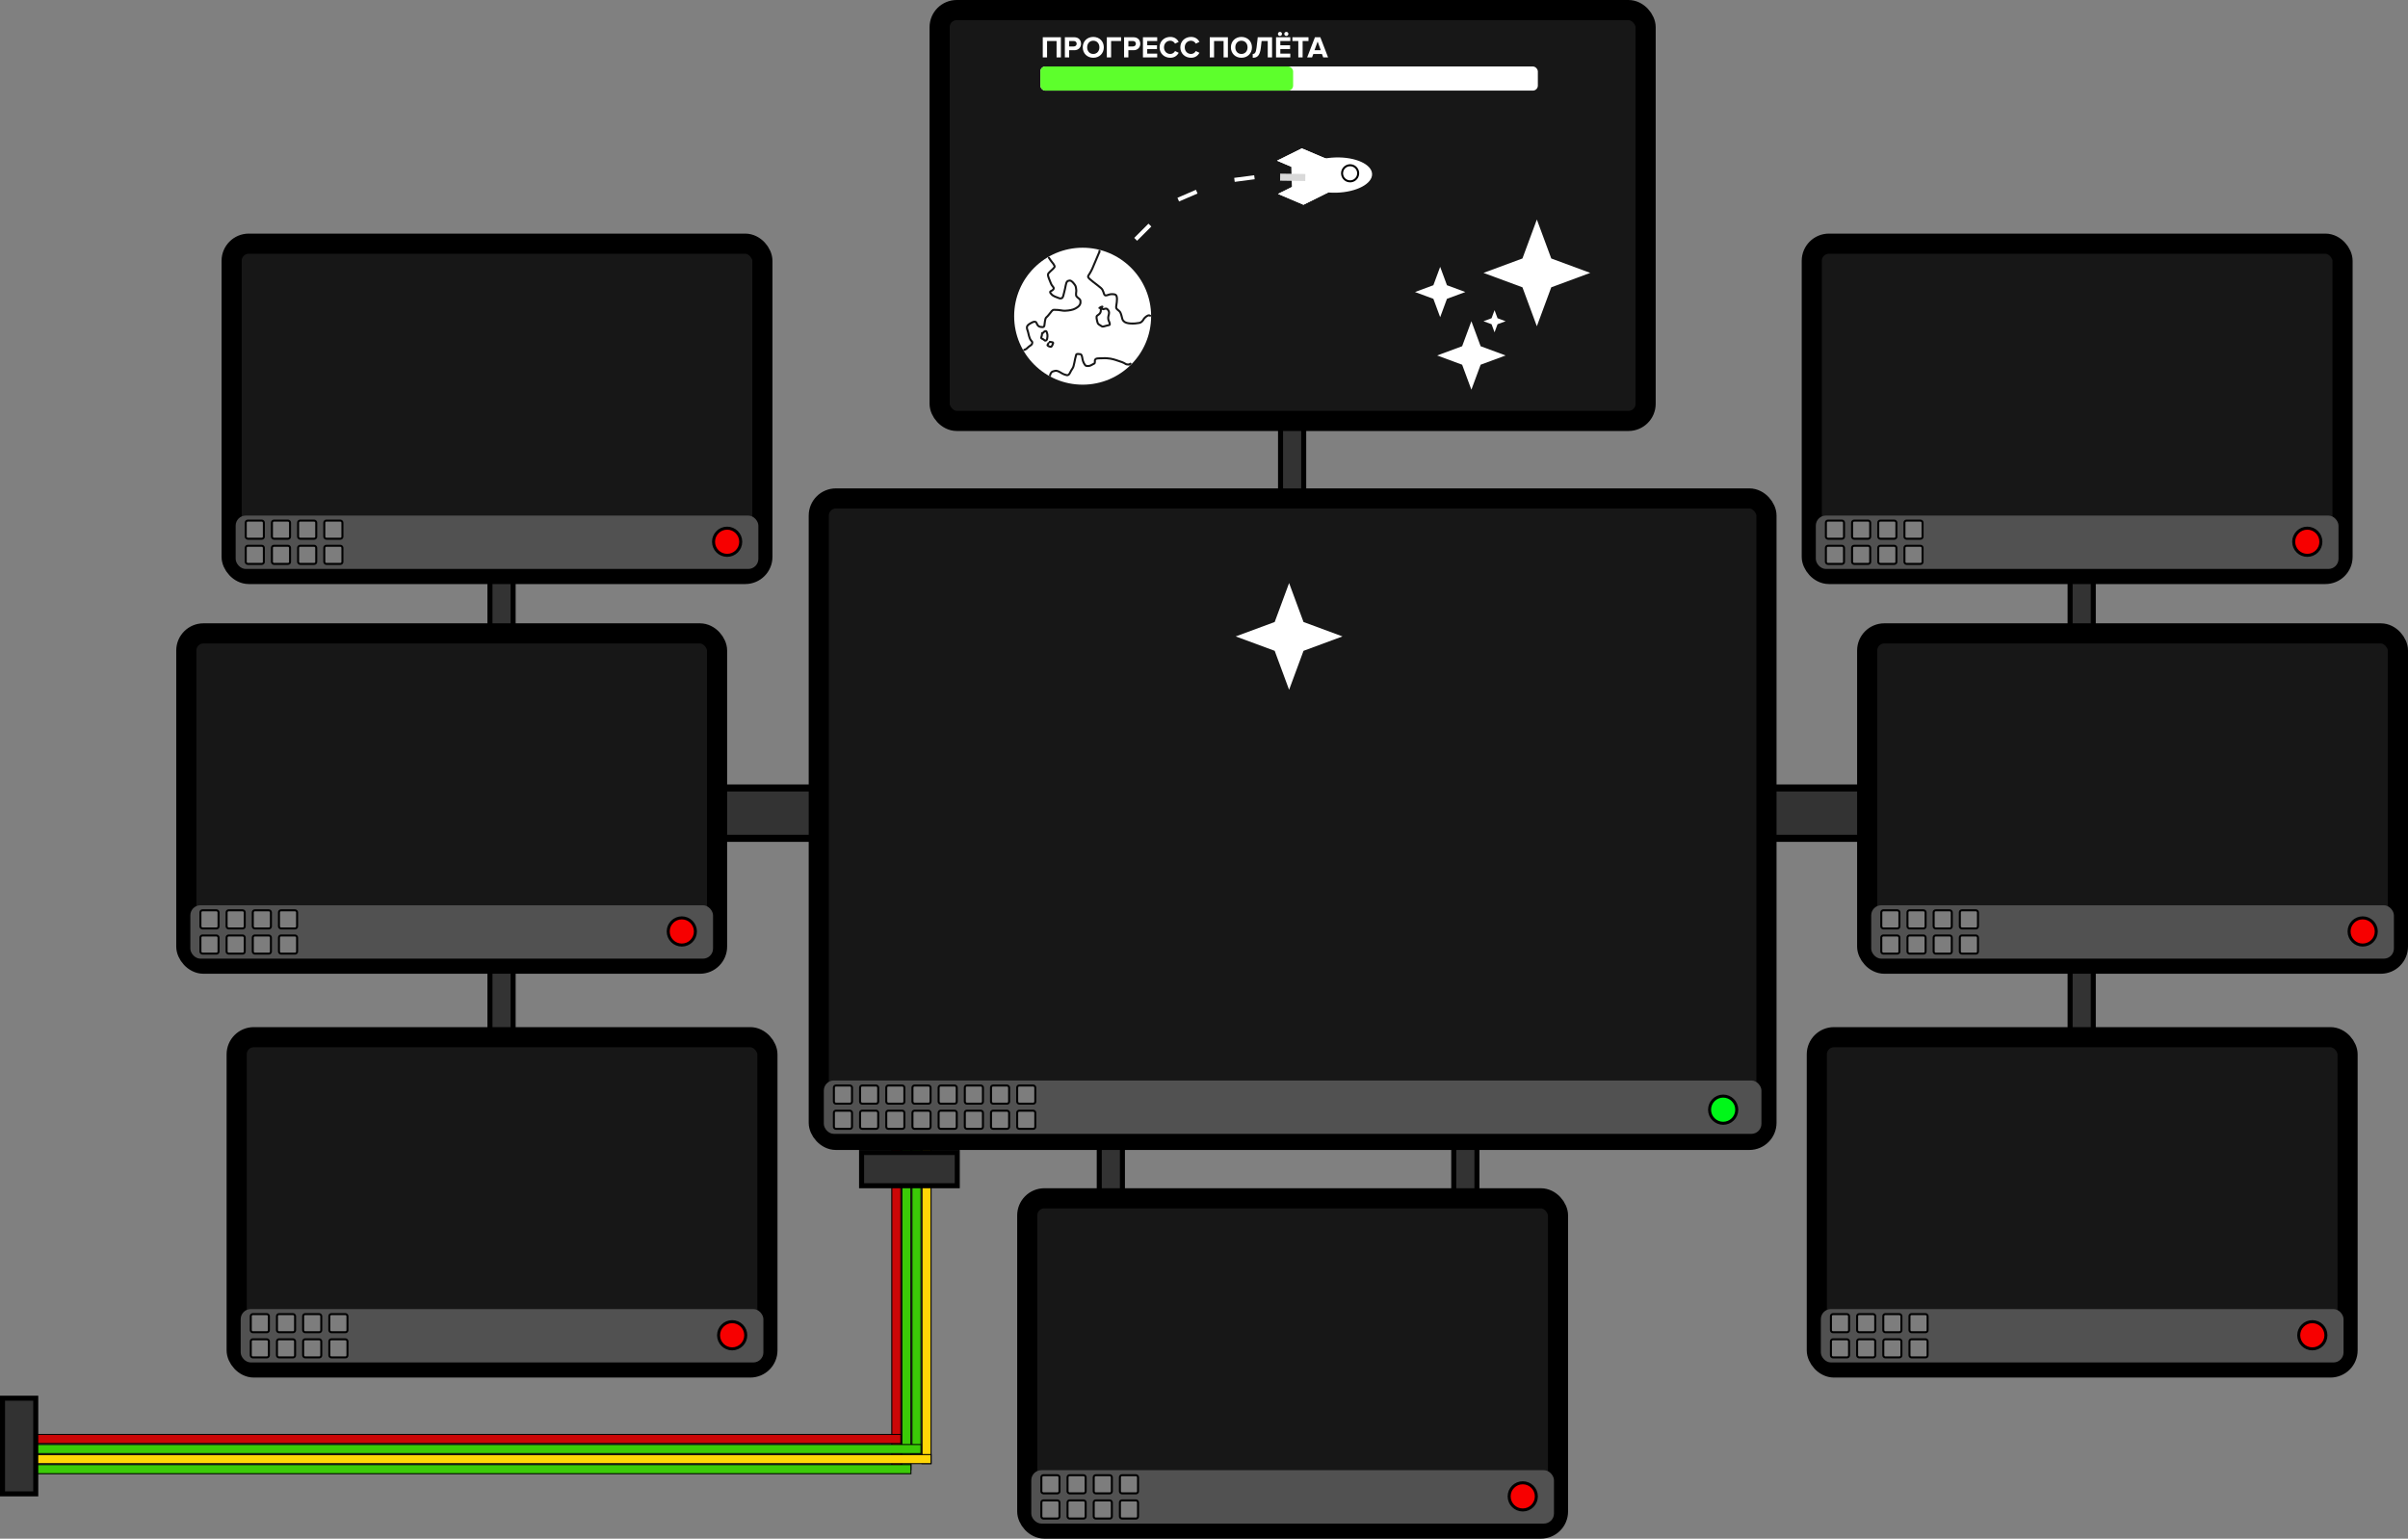 <svg width="2391" height="1528" viewBox="0 0 2391 1528" fill="none" xmlns="http://www.w3.org/2000/svg">
<rect x="0" y="0" width="2391" height="1528" fill="#808080" stroke="none"/>
<rect x="915.5" y="1047.5" width="9" height="406" fill="#FFD606" stroke="black"/>
<rect x="905.5" y="1047.5" width="9" height="396" fill="#3BCB07" stroke="black"/>
<rect x="895.5" y="1047.5" width="9" height="412" fill="#3BCB07" stroke="black"/>
<rect x="885.5" y="1047.5" width="9" height="412" fill="#CB0707" stroke="black"/>
<rect x="904.5" y="1454.5" width="9" height="904" transform="rotate(90 904.5 1454.5)" fill="#3BCB07" stroke="black"/>
<rect x="924.5" y="1444.5" width="9" height="924" transform="rotate(90 924.5 1444.5)" fill="#FFD606" stroke="black"/>
<rect x="914.5" y="1434.5" width="9" height="914" transform="rotate(90 914.5 1434.5)" fill="#3BCB07" stroke="black"/>
<rect x="894.5" y="1424.5" width="9" height="894" transform="rotate(90 894.5 1424.5)" fill="#CB0707" stroke="black"/>
<rect x="486.5" y="505.5" width="23" height="222" fill="#333333" stroke="black" stroke-width="5"/>
<rect x="885.5" y="782.5" width="50" height="220" transform="rotate(90 885.5 782.5)" fill="#333333" stroke="black" stroke-width="7"/>
<rect x="1896.5" y="782.5" width="50" height="220" transform="rotate(90 1896.5 782.5)" fill="#333333" stroke="black" stroke-width="7"/>
<rect x="486.5" y="901.5" width="23" height="222" fill="#333333" stroke="black" stroke-width="5"/>
<rect x="1091.5" y="1042.5" width="23" height="222" fill="#333333" stroke="black" stroke-width="5"/>
<rect x="1271.5" y="336.5" width="23" height="222" fill="#333333" stroke="black" stroke-width="5"/>
<rect x="1443.5" y="1042.5" width="23" height="222" fill="#333333" stroke="black" stroke-width="5"/>
<rect x="230" y="242" width="527" height="328" rx="17" fill="#171717" stroke="black" stroke-width="20"/>
<rect x="234" y="512" width="519" height="53" rx="10" fill="#515151"/>
<circle cx="722" cy="538" r="13.5" fill="#F70000" stroke="black" stroke-width="3"/>
<rect x="244" y="542" width="18" height="18" rx="2" fill="#7D7D7D" stroke="black" stroke-width="2"/>
<rect x="270" y="542" width="18" height="18" rx="2" fill="#7D7D7D" stroke="black" stroke-width="2"/>
<rect x="296" y="542" width="18" height="18" rx="2" fill="#7D7D7D" stroke="black" stroke-width="2"/>
<rect x="322" y="542" width="18" height="18" rx="2" fill="#7D7D7D" stroke="black" stroke-width="2"/>
<rect x="244" y="517" width="18" height="18" rx="2" fill="#7D7D7D" stroke="black" stroke-width="2"/>
<rect x="270" y="517" width="18" height="18" rx="2" fill="#7D7D7D" stroke="black" stroke-width="2"/>
<rect x="296" y="517" width="18" height="18" rx="2" fill="#7D7D7D" stroke="black" stroke-width="2"/>
<rect x="322" y="517" width="18" height="18" rx="2" fill="#7D7D7D" stroke="black" stroke-width="2"/>
<rect x="933" y="10" width="701" height="408" rx="17" fill="#171717" stroke="black" stroke-width="20"/>
<rect x="185" y="629" width="527" height="328" rx="17" fill="#171717" stroke="black" stroke-width="20"/>
<rect x="189" y="899" width="519" height="53" rx="10" fill="#515151"/>
<circle cx="677" cy="925" r="13.5" fill="#F70000" stroke="black" stroke-width="3"/>
<rect x="199" y="929" width="18" height="18" rx="2" fill="#7D7D7D" stroke="black" stroke-width="2"/>
<rect x="225" y="929" width="18" height="18" rx="2" fill="#7D7D7D" stroke="black" stroke-width="2"/>
<rect x="251" y="929" width="18" height="18" rx="2" fill="#7D7D7D" stroke="black" stroke-width="2"/>
<rect x="277" y="929" width="18" height="18" rx="2" fill="#7D7D7D" stroke="black" stroke-width="2"/>
<rect x="199" y="904" width="18" height="18" rx="2" fill="#7D7D7D" stroke="black" stroke-width="2"/>
<rect x="225" y="904" width="18" height="18" rx="2" fill="#7D7D7D" stroke="black" stroke-width="2"/>
<rect x="251" y="904" width="18" height="18" rx="2" fill="#7D7D7D" stroke="black" stroke-width="2"/>
<rect x="277" y="904" width="18" height="18" rx="2" fill="#7D7D7D" stroke="black" stroke-width="2"/>
<rect x="235" y="1030" width="527" height="328" rx="17" fill="#171717" stroke="black" stroke-width="20"/>
<rect x="239" y="1300" width="519" height="53" rx="10" fill="#515151"/>
<circle cx="727" cy="1326" r="13.5" fill="#F70000" stroke="black" stroke-width="3"/>
<rect x="249" y="1330" width="18" height="18" rx="2" fill="#7D7D7D" stroke="black" stroke-width="2"/>
<rect x="275" y="1330" width="18" height="18" rx="2" fill="#7D7D7D" stroke="black" stroke-width="2"/>
<rect x="301" y="1330" width="18" height="18" rx="2" fill="#7D7D7D" stroke="black" stroke-width="2"/>
<rect x="327" y="1330" width="18" height="18" rx="2" fill="#7D7D7D" stroke="black" stroke-width="2"/>
<rect x="249" y="1305" width="18" height="18" rx="2" fill="#7D7D7D" stroke="black" stroke-width="2"/>
<rect x="275" y="1305" width="18" height="18" rx="2" fill="#7D7D7D" stroke="black" stroke-width="2"/>
<rect x="301" y="1305" width="18" height="18" rx="2" fill="#7D7D7D" stroke="black" stroke-width="2"/>
<rect x="327" y="1305" width="18" height="18" rx="2" fill="#7D7D7D" stroke="black" stroke-width="2"/>
<rect x="1020" y="1190" width="527" height="328" rx="17" fill="#171717" stroke="black" stroke-width="20"/>
<rect x="1024" y="1460" width="519" height="53" rx="10" fill="#515151"/>
<circle cx="1512" cy="1486" r="13.5" fill="#F70000" stroke="black" stroke-width="3"/>
<rect x="1034" y="1490" width="18" height="18" rx="2" fill="#7D7D7D" stroke="black" stroke-width="2"/>
<rect x="1060" y="1490" width="18" height="18" rx="2" fill="#7D7D7D" stroke="black" stroke-width="2"/>
<rect x="1086" y="1490" width="18" height="18" rx="2" fill="#7D7D7D" stroke="black" stroke-width="2"/>
<rect x="1112" y="1490" width="18" height="18" rx="2" fill="#7D7D7D" stroke="black" stroke-width="2"/>
<rect x="1034" y="1465" width="18" height="18" rx="2" fill="#7D7D7D" stroke="black" stroke-width="2"/>
<rect x="1060" y="1465" width="18" height="18" rx="2" fill="#7D7D7D" stroke="black" stroke-width="2"/>
<rect x="1086" y="1465" width="18" height="18" rx="2" fill="#7D7D7D" stroke="black" stroke-width="2"/>
<rect x="1112" y="1465" width="18" height="18" rx="2" fill="#7D7D7D" stroke="black" stroke-width="2"/>
<rect x="2055.5" y="505.5" width="23" height="222" fill="#333333" stroke="black" stroke-width="5"/>
<rect x="2055.5" y="901.5" width="23" height="222" fill="#333333" stroke="black" stroke-width="5"/>
<rect x="1799" y="242" width="527" height="328" rx="17" fill="#171717" stroke="black" stroke-width="20"/>
<rect x="1803" y="512" width="519" height="53" rx="10" fill="#515151"/>
<circle cx="2291" cy="538" r="13.5" fill="#F70000" stroke="black" stroke-width="3"/>
<rect x="1813" y="542" width="18" height="18" rx="2" fill="#7D7D7D" stroke="black" stroke-width="2"/>
<rect x="1839" y="542" width="18" height="18" rx="2" fill="#7D7D7D" stroke="black" stroke-width="2"/>
<rect x="1865" y="542" width="18" height="18" rx="2" fill="#7D7D7D" stroke="black" stroke-width="2"/>
<rect x="1891" y="542" width="18" height="18" rx="2" fill="#7D7D7D" stroke="black" stroke-width="2"/>
<rect x="1813" y="517" width="18" height="18" rx="2" fill="#7D7D7D" stroke="black" stroke-width="2"/>
<rect x="1839" y="517" width="18" height="18" rx="2" fill="#7D7D7D" stroke="black" stroke-width="2"/>
<rect x="1865" y="517" width="18" height="18" rx="2" fill="#7D7D7D" stroke="black" stroke-width="2"/>
<rect x="1891" y="517" width="18" height="18" rx="2" fill="#7D7D7D" stroke="black" stroke-width="2"/>
<rect x="1854" y="629" width="527" height="328" rx="17" fill="#171717" stroke="black" stroke-width="20"/>
<rect x="1858" y="899" width="519" height="53" rx="10" fill="#515151"/>
<circle cx="2346" cy="925" r="13.5" fill="#F70000" stroke="black" stroke-width="3"/>
<rect x="1868" y="929" width="18" height="18" rx="2" fill="#7D7D7D" stroke="black" stroke-width="2"/>
<rect x="1894" y="929" width="18" height="18" rx="2" fill="#7D7D7D" stroke="black" stroke-width="2"/>
<rect x="1920" y="929" width="18" height="18" rx="2" fill="#7D7D7D" stroke="black" stroke-width="2"/>
<rect x="1946" y="929" width="18" height="18" rx="2" fill="#7D7D7D" stroke="black" stroke-width="2"/>
<rect x="1868" y="904" width="18" height="18" rx="2" fill="#7D7D7D" stroke="black" stroke-width="2"/>
<rect x="1894" y="904" width="18" height="18" rx="2" fill="#7D7D7D" stroke="black" stroke-width="2"/>
<rect x="1920" y="904" width="18" height="18" rx="2" fill="#7D7D7D" stroke="black" stroke-width="2"/>
<rect x="1946" y="904" width="18" height="18" rx="2" fill="#7D7D7D" stroke="black" stroke-width="2"/>
<rect x="1804" y="1030" width="527" height="328" rx="17" fill="#171717" stroke="black" stroke-width="20"/>
<rect x="1808" y="1300" width="519" height="53" rx="10" fill="#515151"/>
<circle cx="2296" cy="1326" r="13.5" fill="#F70000" stroke="black" stroke-width="3"/>
<rect x="1818" y="1330" width="18" height="18" rx="2" fill="#7D7D7D" stroke="black" stroke-width="2"/>
<rect x="1844" y="1330" width="18" height="18" rx="2" fill="#7D7D7D" stroke="black" stroke-width="2"/>
<rect x="1870" y="1330" width="18" height="18" rx="2" fill="#7D7D7D" stroke="black" stroke-width="2"/>
<rect x="1896" y="1330" width="18" height="18" rx="2" fill="#7D7D7D" stroke="black" stroke-width="2"/>
<rect x="1818" y="1305" width="18" height="18" rx="2" fill="#7D7D7D" stroke="black" stroke-width="2"/>
<rect x="1844" y="1305" width="18" height="18" rx="2" fill="#7D7D7D" stroke="black" stroke-width="2"/>
<rect x="1870" y="1305" width="18" height="18" rx="2" fill="#7D7D7D" stroke="black" stroke-width="2"/>
<rect x="1896" y="1305" width="18" height="18" rx="2" fill="#7D7D7D" stroke="black" stroke-width="2"/>
<rect x="813" y="495" width="941" height="637" rx="17" fill="#171717" stroke="black" stroke-width="20"/>
<rect x="818" y="1073" width="931" height="53" rx="10" fill="#515151"/>
<rect x="828" y="1103" width="18" height="18" rx="2" fill="#7D7D7D" stroke="black" stroke-width="2"/>
<rect x="854" y="1103" width="18" height="18" rx="2" fill="#7D7D7D" stroke="black" stroke-width="2"/>
<rect x="880" y="1103" width="18" height="18" rx="2" fill="#7D7D7D" stroke="black" stroke-width="2"/>
<rect x="906" y="1103" width="18" height="18" rx="2" fill="#7D7D7D" stroke="black" stroke-width="2"/>
<rect x="828" y="1078" width="18" height="18" rx="2" fill="#7D7D7D" stroke="black" stroke-width="2"/>
<rect x="854" y="1078" width="18" height="18" rx="2" fill="#7D7D7D" stroke="black" stroke-width="2"/>
<rect x="880" y="1078" width="18" height="18" rx="2" fill="#7D7D7D" stroke="black" stroke-width="2"/>
<rect x="906" y="1078" width="18" height="18" rx="2" fill="#7D7D7D" stroke="black" stroke-width="2"/>
<rect x="932" y="1103" width="18" height="18" rx="2" fill="#7D7D7D" stroke="black" stroke-width="2"/>
<rect x="958" y="1103" width="18" height="18" rx="2" fill="#7D7D7D" stroke="black" stroke-width="2"/>
<rect x="984" y="1103" width="18" height="18" rx="2" fill="#7D7D7D" stroke="black" stroke-width="2"/>
<rect x="1010" y="1103" width="18" height="18" rx="2" fill="#7D7D7D" stroke="black" stroke-width="2"/>
<rect x="932" y="1078" width="18" height="18" rx="2" fill="#7D7D7D" stroke="black" stroke-width="2"/>
<rect x="958" y="1078" width="18" height="18" rx="2" fill="#7D7D7D" stroke="black" stroke-width="2"/>
<rect x="984" y="1078" width="18" height="18" rx="2" fill="#7D7D7D" stroke="black" stroke-width="2"/>
<rect x="1010" y="1078" width="18" height="18" rx="2" fill="#7D7D7D" stroke="black" stroke-width="2"/>
<circle cx="1711" cy="1102" r="13.5" fill="#00F719" stroke="black" stroke-width="3"/>
<path d="M1280 579L1294.31 617.685L1333 632L1294.31 646.315L1280 685L1265.69 646.315L1227 632L1265.69 617.685L1280 579Z" fill="white"/>
<rect x="1033" y="66" width="494" height="24" rx="5" fill="white"/>
<rect x="1033" y="66" width="251" height="24" rx="5" fill="#5DFF2C"/>
<path d="M1053.41 57H1049.12V40.74H1039.67V57H1035.41V36.99H1053.41V57ZM1061.61 57H1057.35V36.99H1066.71C1071.06 36.99 1073.43 39.93 1073.43 43.44C1073.43 46.92 1071.03 49.89 1066.71 49.89H1061.61V57ZM1066.14 46.14C1067.82 46.14 1069.08 45.09 1069.08 43.44C1069.08 41.76 1067.82 40.74 1066.14 40.74H1061.61V46.14H1066.14ZM1085.55 57.36C1079.52 57.36 1075.11 53.04 1075.11 47.01C1075.11 40.98 1079.52 36.66 1085.55 36.66C1091.61 36.66 1096.02 40.98 1096.02 47.01C1096.02 53.04 1091.61 57.36 1085.55 57.36ZM1085.55 53.58C1089.24 53.58 1091.64 50.73 1091.64 47.01C1091.64 43.26 1089.24 40.44 1085.55 40.44C1081.86 40.44 1079.49 43.26 1079.49 47.01C1079.49 50.73 1081.86 53.58 1085.55 53.58ZM1103.27 57H1099.01V36.99H1113.17V40.74H1103.27V57ZM1120.41 57H1116.15V36.99H1125.51C1129.86 36.99 1132.23 39.93 1132.23 43.44C1132.23 46.92 1129.83 49.89 1125.51 49.89H1120.41V57ZM1124.94 46.14C1126.62 46.14 1127.88 45.09 1127.88 43.44C1127.88 41.76 1126.62 40.74 1124.94 40.74H1120.41V46.14H1124.94ZM1149.03 57H1134.87V36.99H1149.03V40.74H1139.13V44.97H1148.82V48.72H1139.13V53.25H1149.03V57ZM1162.05 57.36C1156.05 57.36 1151.4 53.16 1151.4 47.01C1151.4 40.86 1156.05 36.66 1162.05 36.66C1166.46 36.66 1169.01 39.06 1170.42 41.55L1166.76 43.35C1165.92 41.73 1164.12 40.44 1162.05 40.44C1158.42 40.44 1155.78 43.23 1155.78 47.01C1155.78 50.79 1158.42 53.58 1162.05 53.58C1164.12 53.58 1165.92 52.32 1166.76 50.67L1170.42 52.44C1168.98 54.93 1166.46 57.36 1162.05 57.36ZM1182.65 57.36C1176.65 57.36 1172 53.16 1172 47.01C1172 40.86 1176.65 36.66 1182.65 36.66C1187.06 36.66 1189.61 39.06 1191.02 41.55L1187.36 43.35C1186.52 41.73 1184.72 40.44 1182.65 40.44C1179.02 40.44 1176.38 43.23 1176.38 47.01C1176.38 50.79 1179.02 53.58 1182.65 53.58C1184.72 53.58 1186.52 52.32 1187.36 50.67L1191.02 52.44C1189.58 54.93 1187.06 57.36 1182.65 57.36ZM1219.23 57H1214.94V40.74H1205.49V57H1201.23V36.99H1219.23V57ZM1232.65 57.36C1226.62 57.36 1222.21 53.04 1222.21 47.01C1222.21 40.98 1226.62 36.66 1232.65 36.66C1238.71 36.66 1243.12 40.98 1243.12 47.01C1243.12 53.04 1238.71 57.36 1232.65 57.36ZM1232.65 53.58C1236.34 53.58 1238.74 50.73 1238.74 47.01C1238.74 43.26 1236.34 40.44 1232.65 40.44C1228.96 40.44 1226.59 43.26 1226.59 47.01C1226.59 50.73 1228.96 53.58 1232.65 53.58ZM1243.88 57.36V53.58C1245.89 53.58 1247.06 52.5 1247.69 47.22L1248.86 36.99H1263.08V57H1258.79V40.74H1252.7L1251.92 47.52C1250.96 55.83 1247.96 57.36 1243.88 57.36ZM1279.3 33.66C1279.3 34.8 1278.37 35.7 1277.26 35.7C1276.15 35.7 1275.22 34.8 1275.22 33.66C1275.22 32.55 1276.15 31.65 1277.26 31.65C1278.37 31.65 1279.3 32.55 1279.3 33.66ZM1272.94 33.66C1272.94 34.8 1272.04 35.7 1270.93 35.7C1269.79 35.7 1268.89 34.8 1268.89 33.66C1268.89 32.55 1269.79 31.65 1270.93 31.65C1272.04 31.65 1272.94 32.55 1272.94 33.66ZM1281.19 57H1267.03V36.99H1281.19V40.74H1271.29V44.97H1280.98V48.72H1271.29V53.25H1281.19V57ZM1293.43 57H1289.14V40.74H1283.29V36.99H1299.25V40.74H1293.43V57ZM1318.71 57H1313.85L1312.62 53.61H1304.04L1302.78 57H1297.92L1305.66 36.99H1311L1318.71 57ZM1311.45 49.86L1308.33 41.25L1305.21 49.86H1311.45Z" fill="white"/>
<circle cx="1075" cy="314" r="68" fill="white"/>
<path d="M1091.23 251.121C1089.74 254.7 1087.33 260.42 1084.74 266.443C1083.14 270.14 1081.52 272.276 1080.54 273.969C1080.28 274.415 1080.39 274.983 1080.58 275.401C1081.47 277.395 1089.06 282.406 1093.26 286.092C1095.82 288.342 1095.67 291.629 1096.91 292.987C1098.06 294.242 1100.71 292.392 1102.71 292.201C1104.93 291.989 1107.04 292.236 1107.8 292.799C1109.75 294.258 1109.08 299.445 1108.48 303.034C1108.31 304.065 1108.18 304.885 1108.33 305.675C1108.63 307.271 1110.96 308.197 1112.01 309.629C1113.26 311.307 1113.82 314.812 1114.54 317.196C1114.78 317.987 1115.4 318.517 1116.04 319.193C1118.51 321.808 1126.59 321.608 1131.25 320.672C1133.82 320.154 1134.98 318.075 1136.04 316.268C1137.62 314.535 1139.42 313.177 1140.93 313.098C1141.31 313.172 1141.16 313.346 1142 313.5" stroke="#171717" stroke-width="2" stroke-linecap="round"/>
<path d="M1091.69 249.158V250.443" stroke="#171717" stroke-width="2" stroke-linecap="round"/>
<path d="M1041.5 256C1043.05 258.198 1043.83 259.596 1044.97 260.824C1046.19 262.136 1046.77 263.518 1047.13 264.209C1047.32 264.553 1047.26 264.982 1046.94 265.432C1045.4 267.57 1043.35 268.815 1041.31 271.142C1040.86 271.649 1040.65 272.08 1040.61 272.49C1040.38 274.661 1042.11 277.706 1043.09 280.442C1043.82 282.481 1044.72 283.913 1045.95 285.261C1046.25 285.589 1046.36 286.033 1046.28 286.443C1045.89 288.484 1043.26 288.895 1042.85 289.545C1042.34 290.371 1043.34 291.423 1043.99 292.155C1045.96 294.375 1048.8 294.934 1051.49 296.073C1052.59 296.537 1053.54 296.405 1054.27 296.121C1055.72 295.56 1055.98 292.584 1056.84 289.562C1058 285.507 1058.19 281.319 1059.53 279.682C1060.14 278.941 1061.13 278.699 1061.94 278.616C1064.08 278.397 1065.94 281.138 1067.25 282.852C1068.55 284.557 1068.39 286.523 1068.68 288.197C1068.84 289.14 1068.31 290.924 1068.47 293.003C1068.63 295.012 1071 295.908 1072.18 297.296C1072.86 298.086 1072.96 299.335 1072.84 300.678C1072.56 303.826 1068.98 305.861 1066.89 306.804C1065.21 307.566 1062.13 308.392 1057.43 308.604C1054.78 308.723 1052.9 307.667 1046.67 307.662C1044.76 307.661 1043.84 309.611 1042.49 311.208C1041.37 312.538 1040.33 314.022 1038.98 315.126C1037.52 316.322 1037.47 320.773 1036.98 323.406C1036.9 323.84 1036.65 324.22 1036.37 324.468C1035.79 324.97 1034.46 324.881 1032.95 324.598C1029.77 324.002 1029.39 320.396 1028.74 319.947C1026.92 318.69 1024.26 320.474 1022.5 321.53C1021.01 322.428 1019.93 323.488 1019.72 324.587C1019.37 326.496 1020.49 328.136 1020.9 330.135C1021.44 332.758 1021.96 334.501 1022.57 336.094C1023.19 337.691 1024.33 338.586 1024.82 339.357C1025.11 339.825 1024.98 340.694 1024.82 341.231C1024.33 342.867 1022.22 343.479 1021.07 344.703C1019.93 345.93 1018.79 346.664 1018.05 347.112C1017.64 347.318 1017.25 347.089 1017 347.5" stroke="#171717" stroke-width="2" stroke-linecap="round"/>
<path d="M1042.61 372.858C1042.69 372.21 1043.18 370.582 1044.36 369.475C1044.98 368.891 1046.11 368.699 1047.33 368.332C1050.43 367.399 1054.26 371.057 1056.31 371.674C1057.98 372.176 1059.17 372.694 1059.98 372.574C1062.24 372.242 1062.51 369.113 1065.08 365.651C1066.54 363.679 1067.09 356.928 1068.59 352.262C1068.96 351.1 1071.16 351.562 1072.66 351.724C1073.3 351.792 1073.61 352.208 1073.81 352.577C1074.7 354.156 1074.59 356.286 1075.36 358.527C1076.1 360.671 1077.12 362.166 1077.65 362.777C1078.18 363.387 1079.4 363.556 1080.86 363.476C1082.93 363.362 1084.62 361.848 1086.26 361.193C1087.69 360.619 1086.91 358.502 1087.2 357.647C1087.94 355.388 1091.14 355.968 1094.61 355.765C1101.09 355.385 1105.34 356.698 1108.16 357.596C1113.39 359.264 1115.71 360.125 1117.22 361.145C1117.75 361.755 1119.29 362.088 1121.53 361.967C1122.48 361.845 1121.18 361.443 1122.5 361.193" stroke="#171717" stroke-width="2" stroke-linecap="round"/>
<path d="M1093.15 306.217C1093.15 308.443 1093.03 309.803 1092.35 310.859C1091.57 312.076 1090.31 312.717 1089.35 313.523C1088.31 314.385 1088.88 316.675 1089.77 320.264C1090.22 322.075 1091.78 322.566 1092.96 323.371C1093.65 323.84 1094.2 324.303 1094.85 324.304C1096.38 324.306 1098.59 323.251 1101.19 322.852C1102.12 322.708 1102.07 321.9 1101.95 321.37C1101.54 319.584 1100.65 318.366 1100.43 316.723C1100.09 314.166 1101.2 312.914 1101.24 310.624C1101.26 308.806 1100.22 307.648 1099.26 306.838C1098.27 306.004 1096.63 306.834 1095.39 307.053C1095.07 307.023 1094.77 306.901 1094.58 306.684C1094.39 306.468 1094.33 306.161 1094.08 305.474" stroke="#171717" stroke-width="2" stroke-linecap="round"/>
<path d="M1094.64 304.544C1094.45 304.544 1094.27 304.544 1093.99 304.605C1093.71 304.667 1093.34 304.789 1093.03 304.944C1092.72 305.1 1092.47 305.284 1091.66 305.845" stroke="#171717" stroke-width="2" stroke-linecap="round"/>
<path d="M1034.8 330.745C1034.8 331.975 1034.31 334.086 1033.9 335.139C1033.43 336.363 1036.1 336.624 1036.9 337.74C1037.11 338.026 1037.46 338.174 1037.77 338.238C1038.08 338.302 1038.39 338.241 1038.67 338.087C1039.82 337.453 1039.94 335.647 1040.07 334.126C1040.18 332.762 1040.01 331.555 1039.48 330.224C1039.35 329.893 1039.33 329.574 1039.17 329.324C1039.02 329.074 1038.77 328.89 1038.49 328.826C1038.21 328.762 1037.91 328.824 1037.47 329.008C1037.04 329.193 1036.49 329.5 1035.73 330.559" stroke="#171717" stroke-width="2" stroke-linecap="round"/>
<path d="M1041.12 340.779C1040.88 341.392 1040.5 341.892 1040.22 342.324C1039.42 343.564 1042.54 344.247 1043.16 344.402C1043.46 344.478 1043.78 344.373 1044 344.157C1045 343.176 1045.21 341.775 1045.74 340.629C1045.85 340.373 1045.46 340.103 1045.15 339.946C1044.84 339.789 1044.47 339.728 1044.01 339.696C1043.54 339.664 1042.99 339.664 1042.42 339.479" stroke="#171717" stroke-width="2" stroke-linecap="round"/>
<path d="M1461 319L1470.18 343.817L1495 353L1470.18 362.183L1461 387L1451.82 362.183L1427 353L1451.82 343.817L1461 319Z" fill="white"/>
<path d="M1484 308L1486.97 316.029L1495 319L1486.97 321.971L1484 330L1481.03 321.971L1473 319L1481.03 316.029L1484 308Z" fill="white"/>
<path d="M1430 265L1436.75 283.248L1455 290L1436.75 296.752L1430 315L1423.25 296.752L1405 290L1423.25 283.248L1430 265Z" fill="white"/>
<path d="M1526 218L1540.31 256.685L1579 271L1540.31 285.315L1526 324L1511.69 285.315L1473 271L1511.69 256.685L1526 218Z" fill="white"/>
<line x1="1127.64" y1="237.678" x2="1141.78" y2="223.535" stroke="white" stroke-width="4"/>
<line x1="1169.93" y1="198.251" x2="1188.29" y2="190.328" stroke="white" stroke-width="4"/>
<line x1="1225.74" y1="178.609" x2="1245.57" y2="176.017" stroke="white" stroke-width="4"/>
<path d="M1327.21 191.353C1307.48 191.932 1283.73 184.792 1283.45 175.131C1283.16 165.47 1306.46 156.947 1326.18 156.368C1345.91 155.788 1362.13 163.15 1362.41 172.811C1362.7 182.472 1346.94 190.773 1327.21 191.353Z" fill="white"/>
<path d="M1317.96 158.109L1318.23 167.305L1293.31 170.339L1267.99 159.578L1292.64 147.348L1317.96 158.109Z" fill="white"/>
<path d="M1317.96 158.109L1318.23 167.305L1293.31 170.339L1267.99 159.578L1292.64 147.348L1317.96 158.109Z" fill="white"/>
<path d="M1318.93 191.096L1318.66 181.9L1293.61 180.335L1268.96 192.564L1294.28 203.325L1318.93 191.096Z" fill="white"/>
<path d="M1318.93 191.096L1318.66 181.9L1293.61 180.335L1268.96 192.564L1294.28 203.325L1318.93 191.096Z" fill="white"/>
<rect x="1290.08" y="162.431" width="26" height="8" transform="rotate(88.317 1290.08 162.431)" fill="white"/>
<circle cx="1340.59" cy="172.09" r="8" transform="rotate(-27.527 1340.59 172.09)" fill="white" stroke="black" stroke-width="2"/>
<rect x="1271.14" y="172.422" width="25" height="7" transform="rotate(0.821 1271.14 172.422)" fill="#D9D9D9"/>
<rect x="2.5" y="-2.5" width="95" height="33" transform="matrix(1 0 0 -1 853 1175)" fill="#323232" stroke="black" stroke-width="5"/>
<rect x="2.5" y="2.5" width="95" height="33" transform="matrix(0 1 1 0 0 1386)" fill="#323232" stroke="black" stroke-width="5"/>
</svg>
